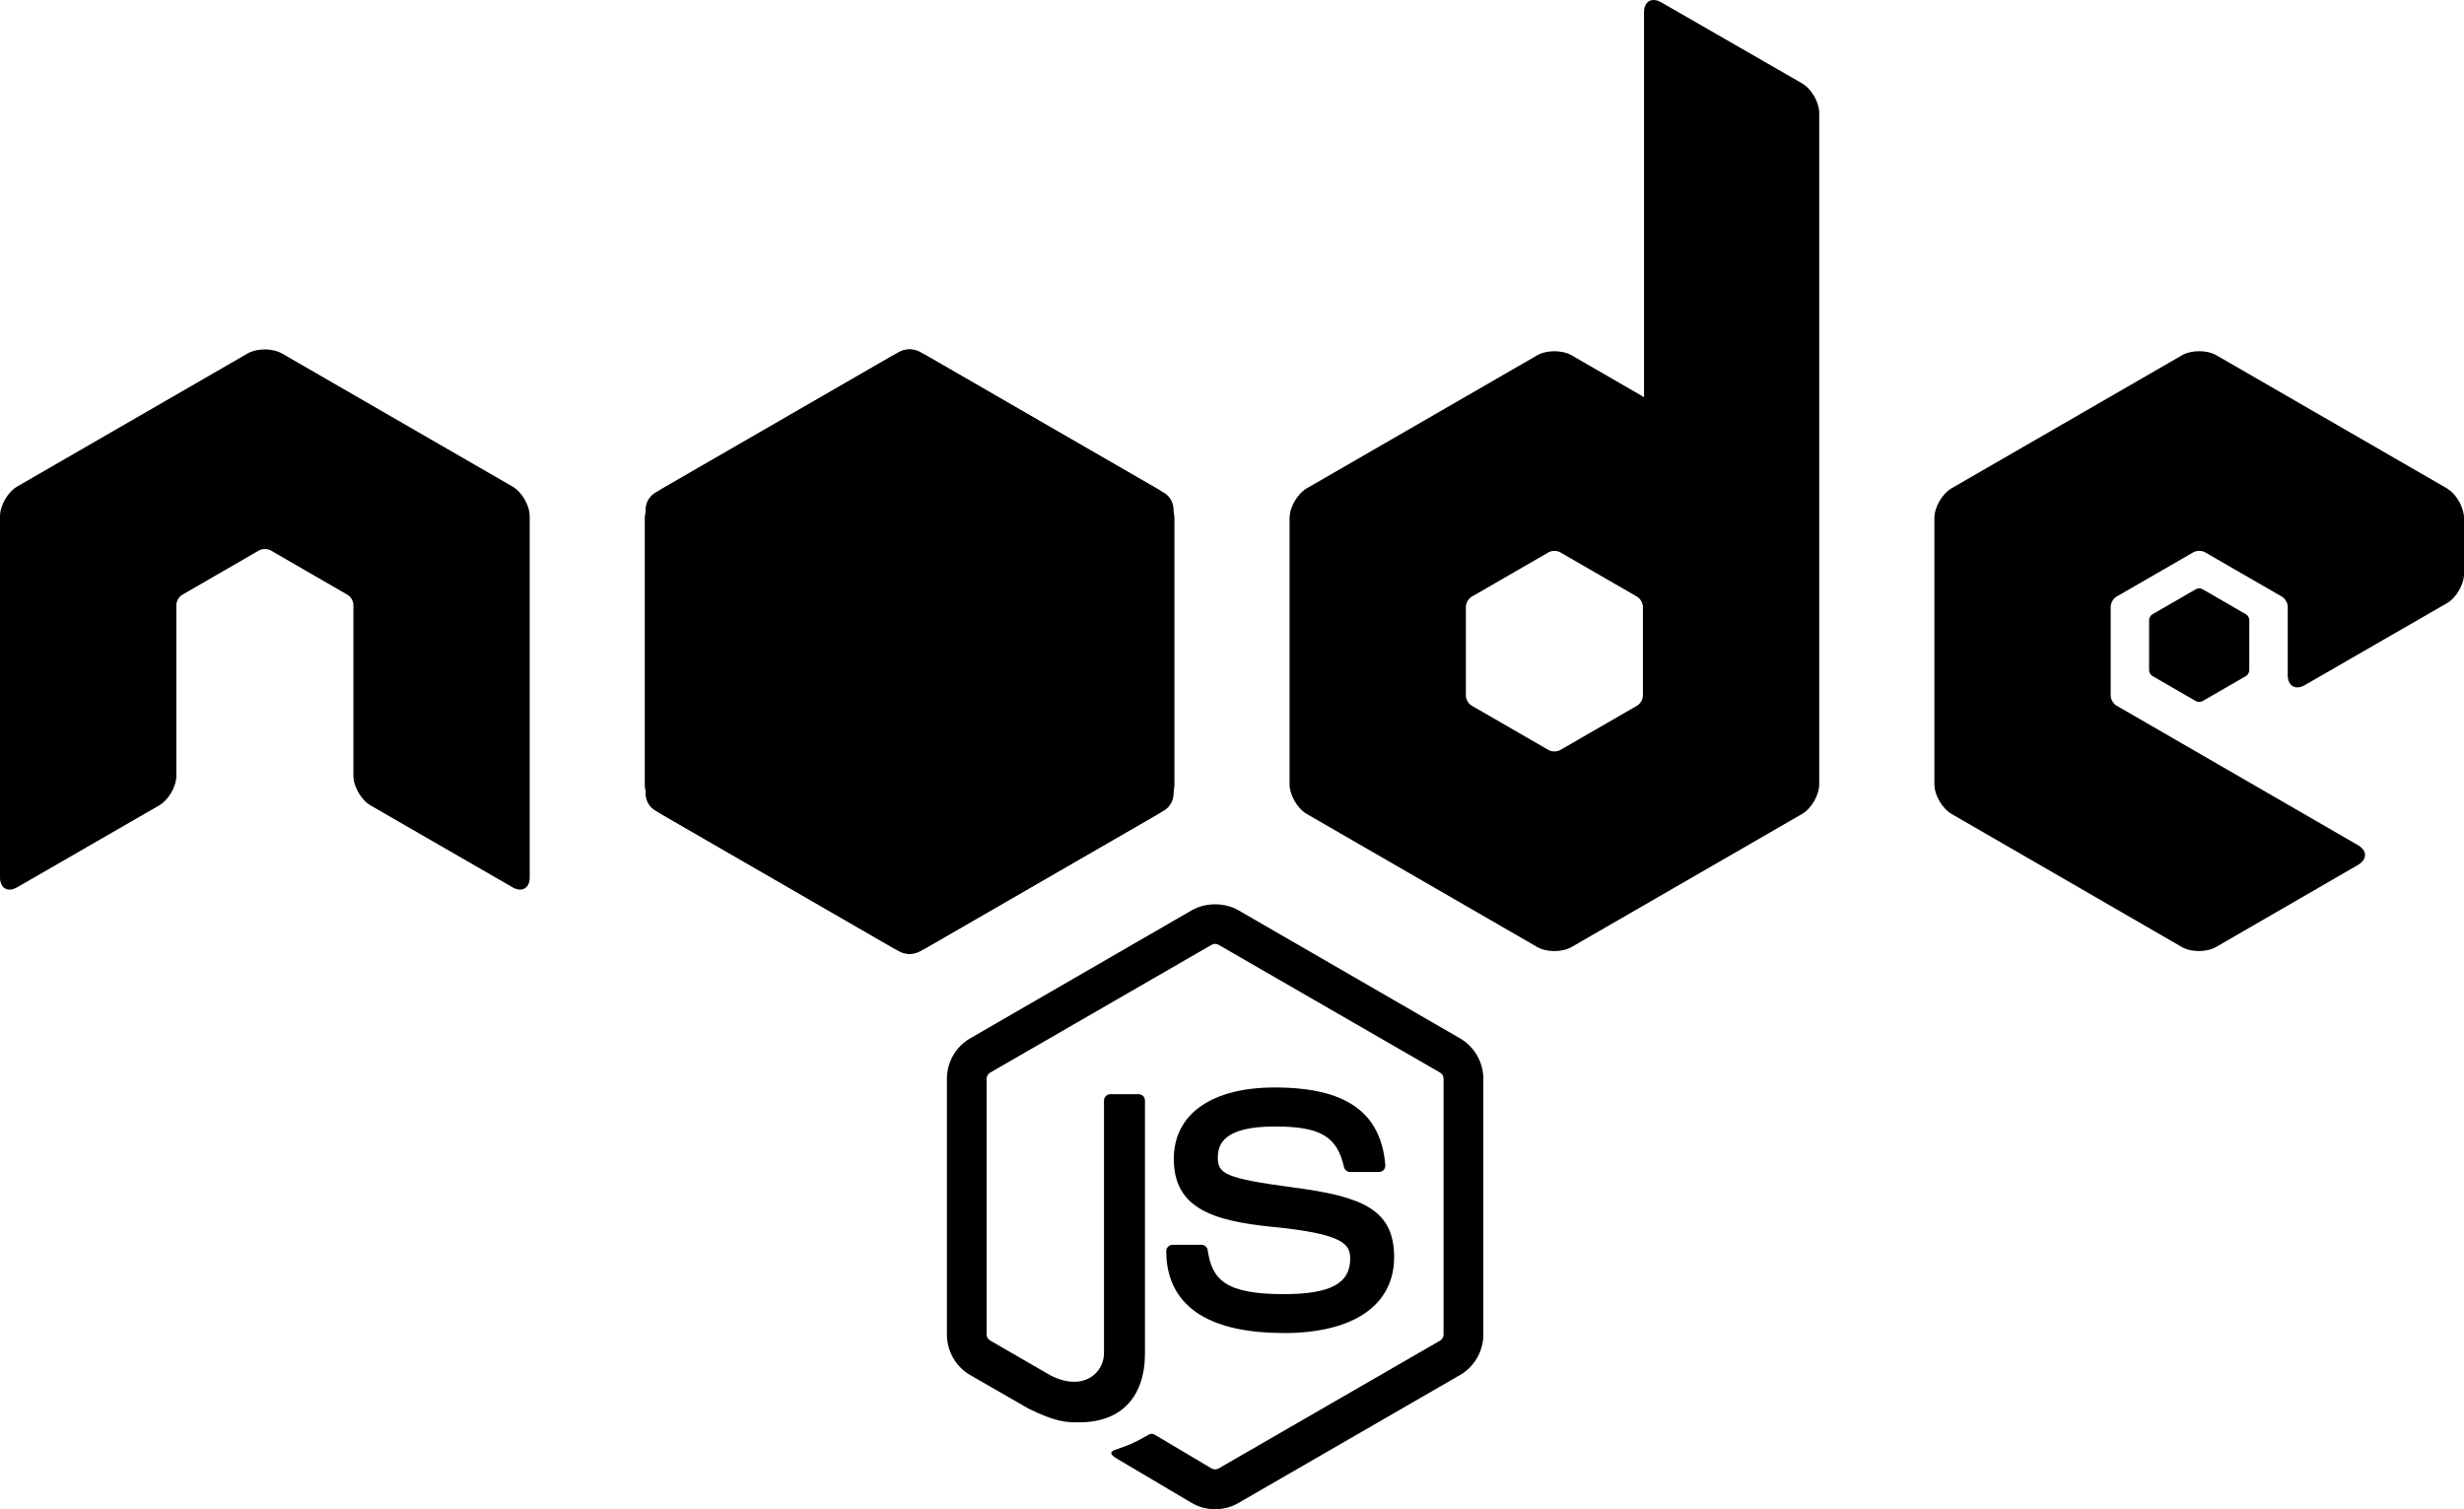 <?xml version="1.0" encoding="UTF-8"?>
<svg id="Capa_2" data-name="Capa 2" xmlns="http://www.w3.org/2000/svg" viewBox="0 0 664.95 407.28">
   <g id="Layer_1" data-name="Layer 1">
    <g>
      <path class="cls-1" d="M327.91,407.28c-2.19,0-4.36-.57-6.27-1.68l-19.97-11.82c-2.98-1.67-1.52-2.26-.54-2.6,3.98-1.38,4.79-1.7,9.03-4.11.44-.25,1.03-.15,1.49.11l15.34,9.11c.56.31,1.34.31,1.85,0l59.82-34.53c.56-.32.91-.96.91-1.62v-69.04c0-.68-.36-1.31-.93-1.65l-59.8-34.5c-.55-.32-1.29-.32-1.84,0l-59.79,34.51c-.58.33-.95.98-.95,1.64v69.04c0,.66.37,1.29.94,1.6l16.39,9.47c8.89,4.44,14.34-.79,14.34-6.05v-68.16c0-.97.77-1.73,1.74-1.73h7.59c.95,0,1.73.76,1.73,1.73v68.16c0,11.87-6.46,18.67-17.71,18.67-3.46,0-6.18,0-13.78-3.74l-15.69-9.03c-3.87-2.24-6.27-6.43-6.27-10.91v-69.04c0-4.48,2.4-8.67,6.27-10.9l59.82-34.57c3.78-2.14,8.82-2.14,12.57,0l59.82,34.57c3.87,2.24,6.28,6.42,6.28,10.9v69.04c0,4.49-2.41,8.66-6.28,10.91l-59.82,34.54c-1.91,1.11-4.08,1.68-6.3,1.68"/>
      <path class="cls-1" d="M346.39,359.72c-26.18,0-31.66-12.01-31.66-22.09,0-.96.77-1.72,1.73-1.72h7.74c.86,0,1.58.62,1.72,1.47,1.17,7.87,4.65,11.85,20.48,11.85,12.6,0,17.97-2.85,17.97-9.54,0-3.85-1.52-6.72-21.11-8.63-16.37-1.62-26.49-5.23-26.49-18.33,0-12.07,10.17-19.27,27.23-19.27,19.17,0,28.65,6.65,29.85,20.93.04.49-.13.96-.45,1.33-.33.34-.79.55-1.27.55h-7.76c-.81,0-1.52-.57-1.68-1.35-1.86-8.28-6.39-10.93-18.68-10.93-13.76,0-15.36,4.79-15.36,8.38,0,4.35,1.89,5.62,20.46,8.08,18.39,2.43,27.12,5.87,27.12,18.79s-10.87,20.5-29.83,20.5"/>
      <path class="cls-1" d="M486.31,22.49L448.31.63c-2.55-1.47-4.64-.26-4.64,2.68v103.86l-19.53-11.28c-2.57-1.48-6.76-1.48-9.32,0l-62.15,35.88c-2.56,1.48-4.66,5.11-4.66,8.07v71.76c0,2.96,2.1,6.59,4.66,8.07l62.15,35.88c2.56,1.48,6.76,1.48,9.32,0l62.15-35.88c2.56-1.48,4.66-5.11,4.66-8.07V30.52c0-2.94-2.09-6.55-4.64-8.02ZM443.37,187.72c0,.99-.7,2.2-1.56,2.7l-20.77,11.99c-.86.49-2.26.49-3.12,0l-20.77-11.99c-.86-.5-1.56-1.71-1.56-2.7v-23.99c0-.99.7-2.2,1.56-2.7l20.77-11.99c.86-.5,2.26-.5,3.12,0l20.77,11.99c.86.5,1.56,1.71,1.56,2.7v23.99Z"/>
      <path class="cls-1" d="M138.27,131.28l-62.15-35.88c-2.57-1.48-6.76-1.48-9.32,0L4.66,131.28c-2.56,1.48-4.66,5.11-4.66,8.07v97.41c0,2.95,2.09,4.15,4.64,2.68l38.31-22.09c2.55-1.47,4.64-5.08,4.64-8.03v-46.09c0-.99.7-2.2,1.56-2.7l20.77-12c.86-.49,2.26-.49,3.12,0l20.77,12c.86.49,1.56,1.71,1.56,2.7v46.09c0,2.94,2.08,6.55,4.63,8.03l38.31,22.09c2.55,1.47,4.64.26,4.64-2.68v-97.41c0-2.96-2.1-6.59-4.66-8.07Z"/>
      <g>
        <path class="cls-1" d="M664.87,138.82c-.03-.18-.07-.36-.11-.54h0s-.02-.08-.03-.12c-.09-.4-.21-.8-.36-1.2-.01-.03-.02-.06-.03-.09h0c-.11-.3-.23-.58-.37-.87h0c-.19-.4-.41-.79-.65-1.17-.05-.08-.11-.17-.16-.25-.16-.23-.31-.45-.48-.66-.14-.17-.27-.34-.42-.51-.09-.1-.18-.2-.27-.29-.22-.23-.45-.45-.69-.65-.05-.05-.11-.09-.17-.13-.27-.22-.55-.41-.83-.58l-14.24-8.22-47.91-27.66c-2.56-1.48-6.76-1.48-9.32,0l-62.15,35.88c-2.56,1.48-4.66,5.11-4.66,8.07v71.76c0,2.96,2.1,6.59,4.66,8.07l19.04,11,43.06,24.89c2.55,1.47,6.72,1.47,9.27,0l38.28-22.13c2.55-1.47,2.55-3.88,0-5.35l-65.17-37.66c-.86-.5-1.56-1.71-1.56-2.7v-23.99c0-.99.7-2.2,1.56-2.7l20.77-11.99c.86-.5,2.26-.5,3.12,0l20.77,11.99c.86.5,1.56,1.71,1.56,2.7v18.47c0,2.95,2.09,4.15,4.64,2.68l19.93-11.49h0l18.38-10.59c2.55-1.47,4.64-5.08,4.64-8.02v-14.93c0-.33-.03-.68-.08-1.02Z"/>
        <path class="cls-1" d="M594.37,158.99c-.48-.28-1.28-.28-1.76,0l-11.76,6.79c-.49.28-.88.97-.88,1.53v13.58c0,.56.4,1.25.88,1.53l11.76,6.79c.48.28,1.28.28,1.76,0l11.76-6.79c.48-.28.88-.97.88-1.53v-13.58c0-.56-.4-1.25-.88-1.53l-11.76-6.79Z"/>
      </g>
      <g>
        <path class="cls-1" d="M240.81,96.02l-62.15,35.88c-2.56,1.48-4.66,5.11-4.66,8.07v71.76c0,2.96,2.1,6.59,4.66,8.07l62.15,35.88c2.56,1.48,6.76,1.48,9.32,0l62.15-35.88c2.56-1.48,4.66-5.11,4.66-8.07v-71.76c0-2.96-2.1-6.59-4.66-8.07l-62.15-35.88c-2.56-1.48-6.76-1.48-9.32,0Z"/>
        <path class="cls-1" d="M174.94,211.47c-1.47,2.55-.59,5.84,1.96,7.31l65.67,37.91c2.55,1.47,5.84.59,7.31-1.96l66.11-114.51c1.47-2.55.59-5.84-1.96-7.31l-65.67-37.91c-2.55-1.47-5.84-.59-7.31,1.96l-66.12,114.51Z"/>
        <path class="cls-1" d="M316,211.47c1.47,2.55.59,5.84-1.96,7.31l-65.67,37.91c-2.55,1.47-5.84.59-7.31-1.96l-66.12-114.51c-1.47-2.55-.59-5.84,1.96-7.31l65.67-37.91c2.55-1.47,5.84-.59,7.31,1.96l66.11,114.51Z"/>
      </g>
    </g>
  </g>
</svg>